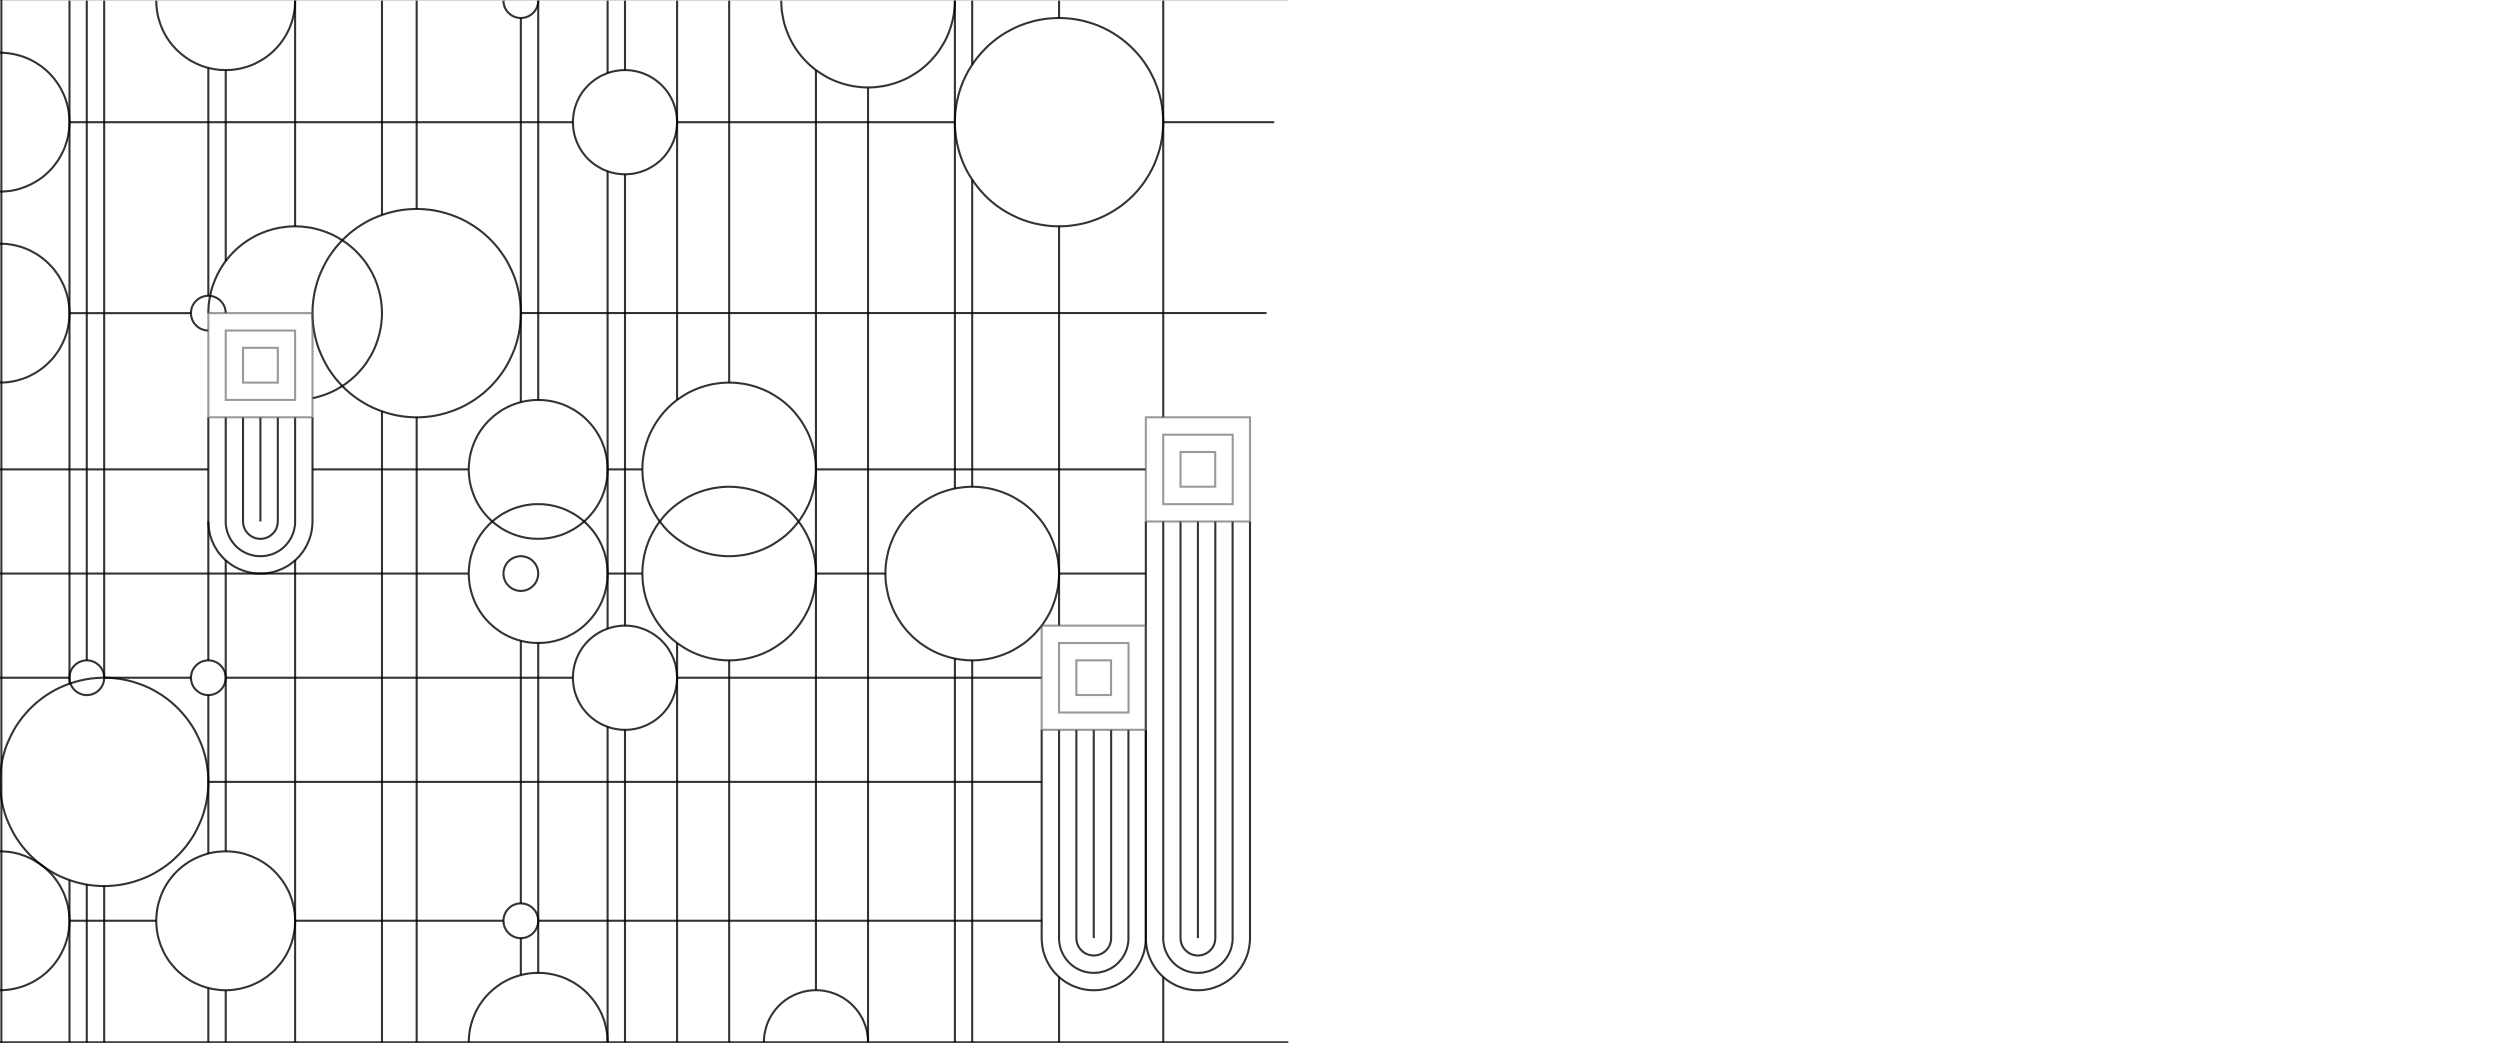 <?xml version="1.0" encoding="UTF-8" standalone="no"?>
<svg
   xmlns:dc="http://purl.org/dc/elements/1.1/"
   xmlns:cc="http://creativecommons.org/ns#"
   xmlns:rdf="http://www.w3.org/1999/02/22-rdf-syntax-ns#"
   xmlns:svg="http://www.w3.org/2000/svg"
   xmlns="http://www.w3.org/2000/svg"
   xmlns:sodipodi="http://sodipodi.sourceforge.net/DTD/sodipodi-0.dtd"
   xmlns:inkscape="http://www.inkscape.org/namespaces/inkscape"
   id="canvas"
   width="20.375in"
   height="8.5in"
   viewBox="0 0 24 10"
   version="1.1"
   sodipodi:docname="tile-firsthalf.svg"
   inkscape:version="0.92.2 5c3e80d, 2017-08-06">
  <defs
     id="defs34164" />
  <sodipodi:namedview
     pagecolor="#ffffff"
     bordercolor="#666666"
     borderopacity="1"
     objecttolerance="10"
     gridtolerance="10"
     guidetolerance="10"
     inkscape:pageopacity="0"
     inkscape:pageshadow="2"
     inkscape:window-width="1285"
     inkscape:window-height="729"
     id="namedview34162"
     showgrid="false"
     showborder="false"
     inkscape:zoom="0.421875"
     inkscape:cx="878.23419"
     inkscape:cy="281.79579"
     inkscape:window-x="0"
     inkscape:window-y="0"
     inkscape:window-maximized="0"
     inkscape:current-layer="canvas" />
  <polyline
     style="opacity:0.8;fill:none;stroke:#000000;stroke-width:0.02"
     id="polyline33411"
     points="0.667,0.0 0.667,1.167" />
  <polyline
     style="opacity:0.8;fill:none;stroke:#000000;stroke-width:0.02"
     id="polyline33413"
     points="0.667,1.167 0.667,3.0" />
  <polyline
     style="opacity:0.8;fill:none;stroke:#000000;stroke-width:0.02"
     id="polyline33415"
     points="0.667,3.0 0.667,6.5" />
  <polyline
     style="opacity:0.8;fill:none;stroke:#000000;stroke-width:0.02"
     id="polyline33417"
     points="0.667,6.5 0.667,6.557" />
  <polyline
     style="opacity:0.8;fill:none;stroke:#000000;stroke-width:0.02"
     id="polyline33419"
     points="0.667,8.443 0.667,8.833" />
  <polyline
     style="opacity:0.8;fill:none;stroke:#000000;stroke-width:0.02"
     id="polyline33421"
     points="0.667,8.833 0.667,10.0" />
  <polyline
     style="opacity:0.8;fill:none;stroke:#000000;stroke-width:0.02"
     id="polyline33423"
     points="0.833,0.0 0.833,6.333" />
  <polyline
     style="opacity:0.8;fill:none;stroke:#000000;stroke-width:0.02"
     id="polyline33425"
     points="0.833,8.486 0.833,10.0" />
  <polyline
     style="opacity:0.8;fill:none;stroke:#000000;stroke-width:0.02"
     id="polyline33427"
     points="1,0.0 1,6.5" />
  <polyline
     style="opacity:0.8;fill:none;stroke:#000000;stroke-width:0.02"
     id="polyline33429"
     points="1,6.5 1,6.5" />
  <polyline
     style="opacity:0.8;fill:none;stroke:#000000;stroke-width:0.02"
     id="polyline33431"
     points="1,8.5 1,10.0" />
  <polyline
     style="opacity:0.8;fill:none;stroke:#000000;stroke-width:0.02"
     id="polyline33433"
     points="2.0,0.645 2.0,2.833" />
  <polyline
     style="opacity:0.8;fill:none;stroke:#000000;stroke-width:0.02"
     id="polyline33435"
     points="2.0,5.0 2.0,6.333" />
  <polyline
     style="opacity:0.8;fill:none;stroke:#000000;stroke-width:0.02"
     id="polyline33437"
     points="2.0,6.667 2.0,7.5" />
  <polyline
     style="opacity:0.8;fill:none;stroke:#000000;stroke-width:0.02"
     id="polyline33439"
     points="2.0,7.5 2.0,8.188" />
  <polyline
     style="opacity:0.8;fill:none;stroke:#000000;stroke-width:0.02"
     id="polyline33441"
     points="2.0,9.479 2.0,10.0" />
  <polyline
     style="opacity:0.8;fill:none;stroke:#000000;stroke-width:0.02"
     id="polyline33443"
     points="2.167,0.666 2.167,2.5" />
  <polyline
     style="opacity:0.8;fill:none;stroke:#000000;stroke-width:0.02"
     id="polyline33445"
     points="2.167,5.372 2.167,6.5" />
  <polyline
     style="opacity:0.8;fill:none;stroke:#000000;stroke-width:0.02"
     id="polyline33447"
     points="2.167,6.5 2.167,8.167" />
  <polyline
     style="opacity:0.8;fill:none;stroke:#000000;stroke-width:0.02"
     id="polyline33449"
     points="2.167,9.5 2.167,10.0" />
  <polyline
     style="opacity:0.8;fill:none;stroke:#000000;stroke-width:0.02"
     id="polyline33451"
     points="2.833,0.0 2.833,2.167" />
  <polyline
     style="opacity:0.8;fill:none;stroke:#000000;stroke-width:0.02"
     id="polyline33453"
     points="2.833,5.372 2.833,8.833" />
  <polyline
     style="opacity:0.8;fill:none;stroke:#000000;stroke-width:0.02"
     id="polyline33455"
     points="2.833,8.833 2.833,10.0" />
  <polyline
     style="opacity:0.8;fill:none;stroke:#000000;stroke-width:0.02"
     id="polyline33457"
     points="3.667,0.0 3.667,2.057" />
  <polyline
     style="opacity:0.8;fill:none;stroke:#000000;stroke-width:0.02"
     id="polyline33459"
     points="3.667,3.943 3.667,10.0" />
  <polyline
     style="opacity:0.8;fill:none;stroke:#000000;stroke-width:0.02"
     id="polyline33461"
     points="4.0,0.0 4.0,2" />
  <polyline
     style="opacity:0.8;fill:none;stroke:#000000;stroke-width:0.02"
     id="polyline33463"
     points="4.0,4 4.0,10.0" />
  <polyline
     style="opacity:0.8;fill:none;stroke:#000000;stroke-width:0.02"
     id="polyline33465"
     points="5.0,0.167 5.0,3.0" />
  <polyline
     style="opacity:0.8;fill:none;stroke:#000000;stroke-width:0.02"
     id="polyline33467"
     points="5.0,3.0 5.0,3.855" />
  <polyline
     style="opacity:0.8;fill:none;stroke:#000000;stroke-width:0.02"
     id="polyline33469"
     points="5.0,6.145 5.0,8.667" />
  <polyline
     style="opacity:0.8;fill:none;stroke:#000000;stroke-width:0.02"
     id="polyline33471"
     points="5.0,9 5.0,9.355" />
  <polyline
     style="opacity:0.8;fill:none;stroke:#000000;stroke-width:0.02"
     id="polyline33473"
     points="5.167,0.0 5.167,3.834" />
  <polyline
     style="opacity:0.8;fill:none;stroke:#000000;stroke-width:0.02"
     id="polyline33475"
     points="5.167,6.166 5.167,8.833" />
  <polyline
     style="opacity:0.8;fill:none;stroke:#000000;stroke-width:0.02"
     id="polyline33477"
     points="5.167,8.833 5.167,9.334" />
  <polyline
     style="opacity:0.8;fill:none;stroke:#000000;stroke-width:0.02"
     id="polyline33479"
     points="5.833,0.0 5.833,0.695" />
  <polyline
     style="opacity:0.8;fill:none;stroke:#000000;stroke-width:0.02"
     id="polyline33481"
     points="5.833,1.638 5.833,4.5" />
  <polyline
     style="opacity:0.8;fill:none;stroke:#000000;stroke-width:0.02"
     id="polyline33483"
     points="5.833,4.5 5.833,5.5" />
  <polyline
     style="opacity:0.8;fill:none;stroke:#000000;stroke-width:0.02"
     id="polyline33485"
     points="5.833,5.5 5.833,6.029" />
  <polyline
     style="opacity:0.8;fill:none;stroke:#000000;stroke-width:0.02"
     id="polyline33487"
     points="5.833,6.971 5.833,10.0" />
  <polyline
     style="opacity:0.8;fill:none;stroke:#000000;stroke-width:0.02"
     id="polyline33489"
     points="6,0.0 6,0.667" />
  <polyline
     style="opacity:0.8;fill:none;stroke:#000000;stroke-width:0.02"
     id="polyline33491"
     points="6,1.667 6,6" />
  <polyline
     style="opacity:0.8;fill:none;stroke:#000000;stroke-width:0.02"
     id="polyline33493"
     points="6,7 6,10.0" />
  <polyline
     style="opacity:0.8;fill:none;stroke:#000000;stroke-width:0.02"
     id="polyline33495"
     points="6.5,0.0 6.5,1.167" />
  <polyline
     style="opacity:0.8;fill:none;stroke:#000000;stroke-width:0.02"
     id="polyline33497"
     points="6.5,1.167 6.5,3.833" />
  <polyline
     style="opacity:0.8;fill:none;stroke:#000000;stroke-width:0.02"
     id="polyline33499"
     points="6.5,6.167 6.5,6.5" />
  <polyline
     style="opacity:0.8;fill:none;stroke:#000000;stroke-width:0.02"
     id="polyline33501"
     points="6.5,6.5 6.5,10.0" />
  <polyline
     style="opacity:0.8;fill:none;stroke:#000000;stroke-width:0.02"
     id="polyline33503"
     points="7,0.0 7,3.667" />
  <polyline
     style="opacity:0.8;fill:none;stroke:#000000;stroke-width:0.02"
     id="polyline33505"
     points="7,6.333 7,10.0" />
  <polyline
     style="opacity:0.8;fill:none;stroke:#000000;stroke-width:0.02"
     id="polyline33507"
     points="7.833,0.667 7.833,4.5" />
  <polyline
     style="opacity:0.8;fill:none;stroke:#000000;stroke-width:0.02"
     id="polyline33509"
     points="7.833,4.5 7.833,5.5" />
  <polyline
     style="opacity:0.8;fill:none;stroke:#000000;stroke-width:0.02"
     id="polyline33511"
     points="7.833,5.5 7.833,9.5" />
  <polyline
     style="opacity:0.8;fill:none;stroke:#000000;stroke-width:0.02"
     id="polyline33513"
     points="8.333,0.833 8.333,10.0" />
  <polyline
     style="opacity:0.8;fill:none;stroke:#000000;stroke-width:0.02"
     id="polyline33515"
     points="9.167,0.0 9.167,1.167" />
  <polyline
     style="opacity:0.8;fill:none;stroke:#000000;stroke-width:0.02"
     id="polyline33517"
     points="9.167,1.167 9.167,4.684" />
  <polyline
     style="opacity:0.8;fill:none;stroke:#000000;stroke-width:0.02"
     id="polyline33519"
     points="9.167,6.316 9.167,10.0" />
  <polyline
     style="opacity:0.8;fill:none;stroke:#000000;stroke-width:0.02"
     id="polyline33521"
     points="9.333,0.0 9.333,0.614" />
  <polyline
     style="opacity:0.8;fill:none;stroke:#000000;stroke-width:0.02"
     id="polyline33523"
     points="9.333,1.719 9.333,4.667" />
  <polyline
     style="opacity:0.8;fill:none;stroke:#000000;stroke-width:0.02"
     id="polyline33525"
     points="9.333,6.333 9.333,10.0" />
  <polyline
     style="opacity:0.8;fill:none;stroke:#000000;stroke-width:0.02"
     id="polyline33527"
     points="10.167,0.0 10.167,0.167" />
  <polyline
     style="opacity:0.8;fill:none;stroke:#000000;stroke-width:0.02"
     id="polyline33529"
     points="10.167,2.166 10.167,5.5" />
  <polyline
     style="opacity:0.8;fill:none;stroke:#000000;stroke-width:0.02"
     id="polyline33531"
     points="10.167,5.5 10.167,6.0" />
  <polyline
     style="opacity:0.8;fill:none;stroke:#000000;stroke-width:0.02"
     id="polyline33533"
     points="10.167,9.372 10.167,10.0" />
  <polyline
     style="opacity:0.8;fill:none;stroke:#000000;stroke-width:0.02"
     id="polyline33535"
     points="11.167,0.0 11.167,1.167" />
  <polyline
     style="opacity:0.8;fill:none;stroke:#000000;stroke-width:0.02"
     id="polyline33537"
     points="11.167,1.167 11.167,4.0" />
  <polyline
     style="opacity:0.8;fill:none;stroke:#000000;stroke-width:0.02"
     id="polyline33539"
     points="11.167,9.372 11.167,10.0" />
  <polyline
     style="opacity:0.8;fill:none;stroke:#000000;stroke-width:0.02"
     id="polyline33661"
     points="0.667,1.167 5.5,1.167" />
  <polyline
     style="opacity:0.8;fill:none;stroke:#000000;stroke-width:0.02"
     id="polyline33663"
     points="6.5,1.167 9.167,1.167" />
  <polyline
     style="opacity:0.8;fill:none;stroke:#000000;stroke-width:0.02"
     id="polyline33673"
     points="0.667,3.0 1.833,3.0" />
  <polyline
     style="opacity:0.8;fill:none;stroke:#000000;stroke-width:0.02"
     id="polyline33683"
     points="0.0,4.5 2.0,4.5" />
  <polyline
     style="opacity:0.8;fill:none;stroke:#000000;stroke-width:0.02"
     id="polyline33685"
     points="3.0,4.5 4.5,4.5" />
  <polyline
     style="opacity:0.8;fill:none;stroke:#000000;stroke-width:0.02"
     id="polyline33687"
     points="5.833,4.5 6.167,4.5" />
  <polyline
     style="opacity:0.8;fill:none;stroke:#000000;stroke-width:0.02"
     id="polyline33689"
     points="7.833,4.5 11.0,4.5" />
  <polyline
     style="opacity:0.8;fill:none;stroke:#000000;stroke-width:0.02"
     id="polyline33701"
     points="0.0,5.5 4.5,5.5" />
  <polyline
     style="opacity:0.8;fill:none;stroke:#000000;stroke-width:0.02"
     id="polyline33703"
     points="5.833,5.5 6.167,5.5" />
  <polyline
     style="opacity:0.8;fill:none;stroke:#000000;stroke-width:0.02"
     id="polyline33705"
     points="7.833,5.5 8.5,5.5" />
  <polyline
     style="opacity:0.8;fill:none;stroke:#000000;stroke-width:0.02"
     id="polyline33707"
     points="10.167,5.5 11.0,5.5" />
  <polyline
     style="opacity:0.8;fill:none;stroke:#000000;stroke-width:0.02"
     id="polyline33717"
     points="0.0,6.5 0.667,6.5" />
  <polyline
     style="opacity:0.8;fill:none;stroke:#000000;stroke-width:0.02"
     id="polyline33719"
     points="1,6.5 1.833,6.5" />
  <polyline
     style="opacity:0.8;fill:none;stroke:#000000;stroke-width:0.02"
     id="polyline33721"
     points="2.167,6.5 5.5,6.5" />
  <polyline
     style="opacity:0.8;fill:none;stroke:#000000;stroke-width:0.02"
     id="polyline33723"
     points="6.5,6.5 10.0,6.5" />
  <polyline
     style="opacity:0.8;fill:none;stroke:#000000;stroke-width:0.02"
     id="polyline33733"
     points="2.0,7.5 10.0,7.5" />
  <polyline
     style="opacity:0.8;fill:none;stroke:#000000;stroke-width:0.02"
     id="polyline33743"
     points="0.667,8.833 1.5,8.833" />
  <polyline
     style="opacity:0.8;fill:none;stroke:#000000;stroke-width:0.02"
     id="polyline33745"
     points="2.833,8.833 4.833,8.833" />
  <polyline
     style="opacity:0.8;fill:none;stroke:#000000;stroke-width:0.02"
     id="polyline33747"
     points="5.167,8.833 10.0,8.833" />
  <polyline
     style="opacity:0.8;fill:none;stroke:#000000;stroke-width:0.02"
     id="polyline33759"
     points="0.0,1.833 0.017,1.833 0.051,1.831 0.086,1.828 0.12,1.823 0.153,1.816 0.186,1.807 0.219,1.796 0.251,1.784 0.283,1.77 0.313,1.755 0.343,1.738 0.372,1.72 0.4,1.7 0.427,1.679 0.453,1.656 0.477,1.632 0.501,1.607 0.523,1.58 0.543,1.553 0.563,1.524 0.58,1.495 0.596,1.465 0.611,1.434 0.624,1.402 0.635,1.369 0.645,1.336 0.653,1.303 0.659,1.269 0.663,1.235 0.666,1.201 0.667,1.167 0.666,1.132 0.663,1.098 0.659,1.064 0.653,1.03 0.645,0.997 0.635,0.964 0.624,0.931 0.611,0.9 0.596,0.869 0.58,0.838 0.563,0.809 0.543,0.78 0.523,0.753 0.501,0.727 0.477,0.701 0.453,0.677 0.427,0.655 0.4,0.633 0.372,0.614 0.343,0.595 0.313,0.578 0.283,0.563 0.251,0.549 0.219,0.537 0.186,0.527 0.153,0.518 0.12,0.511 0.086,0.506 0.051,0.502 0.017,0.5 0.0,0.5" />
  <polyline
     style="opacity:0.8;fill:none;stroke:#000000;stroke-width:0.02"
     id="polyline33761"
     points="0.0,3.666 0.017,3.666 0.051,3.665 0.086,3.661 0.12,3.656 0.153,3.649 0.186,3.64 0.219,3.63 0.251,3.618 0.283,3.604 0.313,3.588 0.343,3.572 0.372,3.553 0.4,3.533 0.427,3.512 0.453,3.489 0.477,3.465 0.501,3.44 0.523,3.414 0.543,3.386 0.563,3.358 0.58,3.328 0.596,3.298 0.611,3.267 0.624,3.235 0.635,3.203 0.645,3.17 0.653,3.136 0.659,3.103 0.663,3.069 0.666,3.034 0.667,3.0 0.666,2.966 0.663,2.931 0.659,2.897 0.653,2.864 0.645,2.83 0.635,2.797 0.624,2.765 0.611,2.733 0.596,2.702 0.58,2.672 0.563,2.642 0.543,2.614 0.523,2.586 0.501,2.56 0.477,2.535 0.453,2.511 0.427,2.488 0.4,2.467 0.372,2.447 0.343,2.428 0.313,2.412 0.283,2.396 0.251,2.382 0.219,2.37 0.186,2.36 0.153,2.351 0.12,2.344 0.086,2.339 0.051,2.335 0.017,2.334 0.0,2.334" />
  <polyline
     style="opacity:0.8;fill:none;stroke:#000000;stroke-width:0.02"
     id="polyline33763"
     points="0.0,9.5 0.017,9.5 0.051,9.498 0.086,9.494 0.12,9.489 0.153,9.482 0.186,9.473 0.219,9.463 0.251,9.451 0.283,9.437 0.313,9.422 0.343,9.405 0.372,9.386 0.4,9.367 0.427,9.345 0.453,9.323 0.477,9.299 0.501,9.273 0.523,9.247 0.543,9.22 0.563,9.191 0.58,9.162 0.596,9.131 0.611,9.1 0.624,9.069 0.635,9.036 0.645,9.003 0.653,8.97 0.659,8.936 0.663,8.902 0.666,8.868 0.667,8.833 0.666,8.799 0.663,8.765 0.659,8.731 0.653,8.697 0.645,8.664 0.635,8.631 0.624,8.598 0.611,8.566 0.596,8.535 0.58,8.505 0.563,8.476 0.543,8.447 0.523,8.42 0.501,8.393 0.477,8.368 0.453,8.344 0.427,8.321 0.4,8.3 0.372,8.28 0.343,8.262 0.313,8.245 0.283,8.23 0.251,8.216 0.219,8.204 0.186,8.193 0.153,8.184 0.12,8.177 0.086,8.172 0.051,8.169 0.017,8.167 0.0,8.167" />
  <polyline
     style="opacity:0.8;fill:none;stroke:#000000;stroke-width:0.02"
     id="polyline33765"
     points="0.667,6.5 0.667,6.509 0.668,6.517 0.669,6.526 0.67,6.534 0.672,6.542 0.675,6.551 0.676,6.554" />
  <polyline
     style="opacity:0.8;fill:none;stroke:#000000;stroke-width:0.02"
     id="polyline33767"
     points="0.676,6.554 0.677,6.559 0.681,6.567 0.684,6.575 0.688,6.582 0.693,6.589 0.697,6.597 0.703,6.603 0.708,6.61 0.714,6.616 0.72,6.622 0.727,6.628 0.733,6.633 0.74,6.638 0.748,6.643 0.755,6.647 0.763,6.651 0.771,6.654 0.779,6.657 0.787,6.66 0.795,6.662 0.803,6.664 0.812,6.665 0.82,6.666 0.829,6.667 0.838,6.667 0.846,6.666 0.855,6.665 0.863,6.664 0.872,6.662 0.88,6.66 0.888,6.657 0.896,6.654 0.904,6.651 0.912,6.647 0.919,6.643 0.926,6.638 0.933,6.633 0.94,6.628 0.947,6.622 0.953,6.616 0.959,6.61 0.964,6.603 0.969,6.597 0.974,6.589 0.978,6.582 0.982,6.575 0.986,6.567 0.989,6.559 0.992,6.551 0.995,6.542 0.996,6.534 0.998,6.526 0.999,6.517 1,6.509 1,6.5" />
  <polyline
     style="opacity:0.8;fill:none;stroke:#000000;stroke-width:0.02"
     id="polyline33769"
     points="1,6.5 1,6.5 1,6.491 0.999,6.483 0.998,6.474 0.996,6.466 0.995,6.458 0.992,6.449 0.989,6.441 0.986,6.433 0.982,6.425 0.978,6.418 0.974,6.411 0.969,6.403 0.964,6.397 0.959,6.39 0.953,6.384 0.947,6.378 0.94,6.372 0.933,6.367 0.926,6.362 0.919,6.357 0.912,6.353 0.904,6.349 0.896,6.346 0.888,6.343 0.88,6.34 0.872,6.338 0.863,6.336 0.855,6.335 0.846,6.334 0.838,6.333 0.829,6.333 0.82,6.334 0.812,6.335 0.803,6.336 0.795,6.338 0.787,6.34 0.779,6.343 0.771,6.346 0.763,6.349 0.755,6.353 0.748,6.357 0.74,6.362 0.733,6.367 0.727,6.372 0.72,6.378 0.714,6.384 0.708,6.39 0.703,6.397 0.697,6.403 0.693,6.411 0.688,6.418 0.684,6.425 0.681,6.433 0.677,6.441 0.675,6.449 0.672,6.458 0.67,6.466 0.669,6.474 0.668,6.483 0.667,6.491 0.667,6.5" />
  <polyline
     style="opacity:0.8;fill:none;stroke:#000000;stroke-width:0.02"
     id="polyline33771"
     points="0.0,7.5 0.001,7.551 0.005,7.603 0.012,7.654 0.021,7.705 0.033,7.755 0.047,7.804 0.064,7.853 0.084,7.9 0.106,7.947 0.13,7.993 0.156,8.037 0.185,8.079 0.216,8.121 0.249,8.16 0.284,8.198 0.321,8.234 0.359,8.268 0.4,8.3 0.442,8.33 0.485,8.357 0.53,8.383 0.576,8.406 0.623,8.426 0.671,8.444 0.721,8.46 0.77,8.473 0.821,8.484 0.872,8.492 0.923,8.497 0.974,8.5 1.026,8.5 1.077,8.497 1.128,8.492 1.179,8.484 1.23,8.473 1.279,8.46 1.329,8.444 1.377,8.426 1.424,8.406 1.47,8.383 1.515,8.357 1.558,8.33 1.6,8.3 1.641,8.268 1.679,8.234 1.716,8.198 1.751,8.16 1.784,8.121 1.815,8.079 1.844,8.037 1.87,7.993 1.894,7.947 1.916,7.9 1.936,7.853 1.953,7.804 1.967,7.755 1.979,7.705 1.988,7.654 1.995,7.603 1.999,7.551 2.0,7.5 1.999,7.449 1.995,7.397 1.988,7.346 1.979,7.295 1.967,7.245 1.953,7.196 1.936,7.147 1.916,7.1 1.894,7.053 1.87,7.007 1.844,6.963 1.815,6.921 1.784,6.879 1.751,6.84 1.716,6.802 1.679,6.766 1.641,6.732 1.6,6.7 1.558,6.67 1.515,6.643 1.47,6.617 1.424,6.594 1.377,6.574 1.329,6.556 1.279,6.54 1.23,6.527 1.179,6.516 1.128,6.508 1.077,6.503 1.026,6.5 1,6.5" />
  <polyline
     style="opacity:0.8;fill:none;stroke:#000000;stroke-width:0.02"
     id="polyline33773"
     points="1,6.5 0.974,6.5 0.923,6.503 0.872,6.508 0.821,6.516 0.77,6.527 0.721,6.54 0.676,6.554" />
  <polyline
     style="opacity:0.8;fill:none;stroke:#000000;stroke-width:0.02"
     id="polyline33775"
     points="0.676,6.554 0.671,6.556 0.623,6.574 0.576,6.594 0.53,6.617 0.485,6.643 0.442,6.67 0.4,6.7 0.359,6.732 0.321,6.766 0.284,6.802 0.249,6.84 0.216,6.879 0.185,6.921 0.156,6.963 0.13,7.007 0.106,7.053 0.084,7.1 0.064,7.147 0.047,7.196 0.033,7.245 0.021,7.295 0.012,7.346 0.005,7.397 0.001,7.449 0.0,7.5" />
  <polyline
     style="opacity:0.8;fill:none;stroke:#000000;stroke-width:0.02"
     id="polyline33777"
     points="1.833,3.0 1.834,3.009 1.834,3.017 1.835,3.026 1.837,3.034 1.839,3.042 1.841,3.051 1.844,3.059 1.847,3.067 1.851,3.075 1.855,3.082 1.859,3.089 1.864,3.097 1.869,3.103 1.875,3.11 1.881,3.116 1.887,3.122 1.893,3.128 1.9,3.133 1.907,3.138 1.914,3.143 1.922,3.147 1.929,3.151 1.937,3.154 1.945,3.157 1.953,3.16 1.962,3.162 1.97,3.164 1.979,3.165 1.987,3.166 1.996,3.167 2.0,3.167" />
  <polyline
     style="opacity:0.8;fill:none;stroke:#000000;stroke-width:0.02"
     id="polyline33779"
     points="2.167,3.0 2.166,2.991 2.166,2.983 2.165,2.974 2.163,2.966 2.161,2.958 2.159,2.949 2.156,2.941 2.153,2.933 2.149,2.925 2.145,2.918 2.141,2.911 2.136,2.903 2.131,2.897 2.125,2.89 2.119,2.884 2.113,2.878 2.107,2.872 2.1,2.867 2.093,2.862 2.086,2.857 2.078,2.853 2.071,2.849 2.063,2.846 2.055,2.843 2.047,2.84 2.038,2.838 2.03,2.836 2.021,2.835 2.017,2.834" />
  <polyline
     style="opacity:0.8;fill:none;stroke:#000000;stroke-width:0.02"
     id="polyline33781"
     points="2.017,2.834 2.013,2.834 2.004,2.833 1.996,2.833 1.987,2.834 1.979,2.835 1.97,2.836 1.962,2.838 1.953,2.84 1.945,2.843 1.937,2.846 1.929,2.849 1.922,2.853 1.914,2.857 1.907,2.862 1.9,2.867 1.893,2.872 1.887,2.878 1.881,2.884 1.875,2.89 1.869,2.897 1.864,2.903 1.859,2.911 1.855,2.918 1.851,2.925 1.847,2.933 1.844,2.941 1.841,2.949 1.839,2.958 1.837,2.966 1.835,2.974 1.834,2.983 1.834,2.991 1.833,3.0" />
  <polyline
     style="opacity:0.8;fill:none;stroke:#000000;stroke-width:0.02"
     id="polyline33783"
     points="1.833,6.5 1.834,6.509 1.834,6.517 1.835,6.526 1.837,6.534 1.839,6.542 1.841,6.551 1.844,6.559 1.847,6.567 1.851,6.575 1.855,6.582 1.859,6.589 1.864,6.597 1.869,6.603 1.875,6.61 1.881,6.616 1.887,6.622 1.893,6.628 1.9,6.633 1.907,6.638 1.914,6.643 1.922,6.647 1.929,6.651 1.937,6.654 1.945,6.657 1.953,6.66 1.962,6.662 1.97,6.664 1.979,6.665 1.987,6.666 1.996,6.667 2.004,6.667 2.013,6.666 2.021,6.665 2.03,6.664 2.038,6.662 2.047,6.66 2.055,6.657 2.063,6.654 2.071,6.651 2.078,6.647 2.086,6.643 2.093,6.638 2.1,6.633 2.107,6.628 2.113,6.622 2.119,6.616 2.125,6.61 2.131,6.603 2.136,6.597 2.141,6.589 2.145,6.582 2.149,6.575 2.153,6.567 2.156,6.559 2.159,6.551 2.161,6.542 2.163,6.534 2.165,6.526 2.166,6.517 2.166,6.509 2.167,6.5 2.166,6.491 2.166,6.483 2.165,6.474 2.163,6.466 2.161,6.458 2.159,6.449 2.156,6.441 2.153,6.433 2.149,6.425 2.145,6.418 2.141,6.411 2.136,6.403 2.131,6.397 2.125,6.39 2.119,6.384 2.113,6.378 2.107,6.372 2.1,6.367 2.093,6.362 2.086,6.357 2.078,6.353 2.071,6.349 2.063,6.346 2.055,6.343 2.047,6.34 2.038,6.338 2.03,6.336 2.021,6.335 2.013,6.334 2.004,6.333 1.996,6.333 1.987,6.334 1.979,6.335 1.97,6.336 1.962,6.338 1.953,6.34 1.945,6.343 1.937,6.346 1.929,6.349 1.922,6.353 1.914,6.357 1.907,6.362 1.9,6.367 1.893,6.372 1.887,6.378 1.881,6.384 1.875,6.39 1.869,6.397 1.864,6.403 1.859,6.411 1.855,6.418 1.851,6.425 1.847,6.433 1.844,6.441 1.841,6.449 1.839,6.458 1.837,6.466 1.835,6.474 1.834,6.483 1.834,6.491 1.833,6.5" />
  <polyline
     style="opacity:0.8;fill:none;stroke:#000000;stroke-width:0.02"
     id="polyline33785"
     points="1.5,8.164311994315686e-17 1.501,0.034 1.504,0.069 1.508,0.103 1.514,0.136 1.522,0.17 1.532,0.203 1.543,0.235 1.556,0.267 1.57,0.298 1.586,0.328 1.604,0.358 1.623,0.386 1.644,0.414 1.666,0.44 1.689,0.465 1.714,0.489 1.74,0.512 1.767,0.533 1.795,0.553 1.823,0.572 1.853,0.588 1.884,0.604 1.916,0.618 1.948,0.63 1.98,0.64 2.014,0.649 2.047,0.656 2.081,0.661 2.115,0.665 2.15,0.666 2.184,0.666 2.218,0.665 2.252,0.661 2.286,0.656 2.32,0.649 2.353,0.64 2.386,0.63 2.418,0.618 2.449,0.604 2.48,0.588 2.51,0.572 2.539,0.553 2.567,0.533 2.594,0.512 2.62,0.489 2.644,0.465 2.667,0.44 2.689,0.414 2.71,0.386 2.729,0.358 2.747,0.328 2.763,0.298 2.778,0.267 2.79,0.235 2.802,0.203 2.811,0.17 2.819,0.136 2.825,0.103 2.83,0.069 2.832,0.034 2.833,0.0" />
  <polyline
     style="opacity:0.8;fill:none;stroke:#000000;stroke-width:0.02"
     id="polyline33787"
     points="1.5,0.0 1.5,8.164311994315686e-17" />
  <polyline
     style="opacity:0.8;fill:none;stroke:#000000;stroke-width:0.02"
     id="polyline33789"
     points="1.5,8.833 1.501,8.868 1.504,8.902 1.508,8.936 1.514,8.97 1.522,9.003 1.532,9.036 1.543,9.069 1.556,9.1 1.57,9.131 1.586,9.162 1.604,9.191 1.623,9.22 1.644,9.247 1.666,9.273 1.689,9.299 1.714,9.323 1.74,9.345 1.767,9.367 1.795,9.386 1.823,9.405 1.853,9.422 1.884,9.437 1.916,9.451 1.948,9.463 1.98,9.473 2.014,9.482 2.047,9.489 2.081,9.494 2.115,9.498 2.15,9.5 2.184,9.5 2.218,9.498 2.252,9.494 2.286,9.489 2.32,9.482 2.353,9.473 2.386,9.463 2.418,9.451 2.449,9.437 2.48,9.422 2.51,9.405 2.539,9.386 2.567,9.367 2.594,9.345 2.62,9.323 2.644,9.299 2.667,9.273 2.689,9.247 2.71,9.22 2.729,9.191 2.747,9.162 2.763,9.131 2.778,9.1 2.79,9.069 2.802,9.036 2.811,9.003 2.819,8.97 2.825,8.936 2.83,8.902 2.832,8.868 2.833,8.833 2.832,8.799 2.83,8.765 2.825,8.731 2.819,8.697 2.811,8.664 2.802,8.631 2.79,8.598 2.778,8.566 2.763,8.535 2.747,8.505 2.729,8.476 2.71,8.447 2.689,8.42 2.667,8.393 2.644,8.368 2.62,8.344 2.594,8.321 2.567,8.3 2.539,8.28 2.51,8.262 2.48,8.245 2.449,8.23 2.418,8.216 2.386,8.204 2.353,8.193 2.32,8.184 2.286,8.177 2.252,8.172 2.218,8.169 2.184,8.167 2.15,8.167 2.115,8.169 2.081,8.172 2.047,8.177 2.014,8.184 1.98,8.193 1.948,8.204 1.916,8.216 1.884,8.23 1.853,8.245 1.823,8.262 1.795,8.28 1.767,8.3 1.74,8.321 1.714,8.344 1.689,8.368 1.666,8.393 1.644,8.42 1.623,8.447 1.604,8.476 1.586,8.505 1.57,8.535 1.556,8.566 1.543,8.598 1.532,8.631 1.522,8.664 1.514,8.697 1.508,8.731 1.504,8.765 1.501,8.799 1.5,8.833" />
  <polyline
     style="opacity:0.8;fill:none;stroke:#000000;stroke-width:0.02"
     id="polyline33791"
     points="2,3.0 2.0,3" />
  <polyline
     style="opacity:0.8;fill:none;stroke:#000000;stroke-width:0.02"
     id="polyline33793"
     points="3.0,3.816 3.025,3.811 3.066,3.8 3.107,3.787 3.147,3.772 3.187,3.755 3.225,3.736 3.262,3.714 3.286,3.7" />
  <polyline
     style="opacity:0.8;fill:none;stroke:#000000;stroke-width:0.02"
     id="polyline33795"
     points="3.286,3.7 3.299,3.691 3.334,3.667 3.367,3.64 3.399,3.612 3.43,3.582 3.459,3.55 3.487,3.517 3.513,3.483 3.536,3.447 3.559,3.41 3.579,3.373 3.597,3.334 3.613,3.294 3.627,3.253 3.639,3.212 3.649,3.17 3.657,3.128 3.662,3.086 3.666,3.043 3.667,3.0 3.666,2.957 3.662,2.914 3.657,2.872 3.649,2.83 3.639,2.788 3.627,2.747 3.613,2.706 3.597,2.666 3.579,2.627 3.559,2.59 3.536,2.553 3.513,2.517 3.487,2.483 3.459,2.45 3.43,2.418 3.399,2.388 3.367,2.36 3.334,2.333 3.299,2.309 3.286,2.3" />
  <polyline
     style="opacity:0.8;fill:none;stroke:#000000;stroke-width:0.02"
     id="polyline33797"
     points="3.286,2.3 3.262,2.286 3.225,2.264 3.187,2.245 3.147,2.228 3.107,2.213 3.066,2.2 3.025,2.189 2.983,2.18 2.94,2.174 2.898,2.169 2.855,2.167 2.812,2.167 2.769,2.169 2.726,2.174 2.684,2.18 2.642,2.189 2.6,2.2 2.56,2.213 2.519,2.228 2.48,2.245 2.442,2.264 2.404,2.286 2.368,2.309 2.333,2.333 2.3,2.36 2.267,2.388 2.237,2.418 2.207,2.45 2.18,2.483 2.154,2.517 2.13,2.553 2.108,2.59 2.088,2.627 2.07,2.666 2.054,2.706 2.039,2.747 2.027,2.788 2.018,2.83 2.017,2.834" />
  <polyline
     style="opacity:0.8;fill:none;stroke:#000000;stroke-width:0.02"
     id="polyline33799"
     points="2.017,2.834 2.01,2.872 2.004,2.914 2.001,2.957 2,3.0" />
  <polyline
     style="opacity:0.8;fill:none;stroke:#000000;stroke-width:0.02"
     id="polyline33801"
     points="3.0,3.0 3.001,3.051 3.005,3.103 3.012,3.154 3.021,3.205 3.033,3.255 3.047,3.304 3.064,3.353 3.084,3.4 3.106,3.447 3.13,3.493 3.156,3.537 3.185,3.579 3.216,3.621 3.249,3.66 3.284,3.698 3.286,3.7" />
  <polyline
     style="opacity:0.8;fill:none;stroke:#000000;stroke-width:0.02"
     id="polyline33803"
     points="3.286,3.7 3.321,3.734 3.359,3.768 3.4,3.8 3.442,3.83 3.485,3.857 3.53,3.883 3.576,3.906 3.623,3.926 3.671,3.944 3.721,3.96 3.77,3.973 3.821,3.984 3.872,3.992 3.923,3.997 3.974,4 4.026,4 4.077,3.997 4.128,3.992 4.179,3.984 4.23,3.973 4.279,3.96 4.329,3.944 4.377,3.926 4.424,3.906 4.47,3.883 4.515,3.857 4.558,3.83 4.6,3.8 4.641,3.768 4.679,3.734 4.716,3.698 4.751,3.66 4.784,3.621 4.815,3.579 4.844,3.537 4.87,3.493 4.894,3.447 4.916,3.4 4.936,3.353 4.953,3.304 4.967,3.255 4.979,3.205 4.988,3.154 4.995,3.103 4.999,3.051 5.0,3.0 4.999,2.949 4.995,2.897 4.988,2.846 4.979,2.795 4.967,2.745 4.953,2.696 4.936,2.647 4.916,2.6 4.894,2.553 4.87,2.507 4.844,2.463 4.815,2.421 4.784,2.379 4.751,2.34 4.716,2.302 4.679,2.266 4.641,2.232 4.6,2.2 4.558,2.17 4.515,2.143 4.47,2.117 4.424,2.094 4.377,2.074 4.329,2.056 4.279,2.04 4.23,2.027 4.179,2.016 4.128,2.008 4.077,2.003 4.026,2 3.974,2 3.923,2.003 3.872,2.008 3.821,2.016 3.77,2.027 3.721,2.04 3.671,2.056 3.623,2.074 3.576,2.094 3.53,2.117 3.485,2.143 3.442,2.17 3.4,2.2 3.359,2.232 3.321,2.266 3.286,2.3" />
  <polyline
     style="opacity:0.8;fill:none;stroke:#000000;stroke-width:0.02"
     id="polyline33805"
     points="3.286,2.3 3.284,2.302 3.249,2.34 3.216,2.379 3.185,2.421 3.156,2.463 3.13,2.507 3.106,2.553 3.084,2.6 3.064,2.647 3.047,2.696 3.033,2.745 3.021,2.795 3.012,2.846 3.005,2.897 3.001,2.949 3.0,3.0" />
  <polyline
     style="opacity:0.8;fill:none;stroke:#000000;stroke-width:0.02"
     id="polyline33807"
     points="4.833,2.0410779985789256e-17 4.834,0.009 4.834,0.017 4.835,0.026 4.837,0.034 4.839,0.042 4.841,0.051 4.844,0.059 4.847,0.067 4.851,0.075 4.855,0.082 4.859,0.089 4.864,0.097 4.869,0.103 4.875,0.11 4.881,0.116 4.887,0.122 4.893,0.128 4.9,0.133 4.907,0.138 4.914,0.143 4.922,0.147 4.929,0.151 4.937,0.154 4.945,0.157 4.953,0.16 4.962,0.162 4.97,0.164 4.979,0.165 4.987,0.166 4.996,0.167 5.004,0.167 5.013,0.166 5.021,0.165 5.03,0.164 5.038,0.162 5.047,0.16 5.055,0.157 5.063,0.154 5.071,0.151 5.078,0.147 5.086,0.143 5.093,0.138 5.1,0.133 5.107,0.128 5.113,0.122 5.119,0.116 5.125,0.11 5.131,0.103 5.136,0.097 5.141,0.089 5.145,0.082 5.149,0.075 5.153,0.067 5.156,0.059 5.159,0.051 5.161,0.042 5.163,0.034 5.165,0.026 5.166,0.017 5.166,0.009 5.167,0.0" />
  <polyline
     style="opacity:0.8;fill:none;stroke:#000000;stroke-width:0.02"
     id="polyline33809"
     points="4.833,0.0 4.833,2.0410779985789256e-17" />
  <polyline
     style="opacity:0.8;fill:none;stroke:#000000;stroke-width:0.02"
     id="polyline33811"
     points="4.833,5.5 4.834,5.509 4.834,5.517 4.835,5.526 4.837,5.534 4.839,5.542 4.841,5.551 4.844,5.559 4.847,5.567 4.851,5.575 4.855,5.582 4.859,5.589 4.864,5.597 4.869,5.603 4.875,5.61 4.881,5.616 4.887,5.622 4.893,5.628 4.9,5.633 4.907,5.638 4.914,5.643 4.922,5.647 4.929,5.651 4.937,5.654 4.945,5.657 4.953,5.66 4.962,5.662 4.97,5.664 4.979,5.665 4.987,5.666 4.996,5.667 5.004,5.667 5.013,5.666 5.021,5.665 5.03,5.664 5.038,5.662 5.047,5.66 5.055,5.657 5.063,5.654 5.071,5.651 5.078,5.647 5.086,5.643 5.093,5.638 5.1,5.633 5.107,5.628 5.113,5.622 5.119,5.616 5.125,5.61 5.131,5.603 5.136,5.597 5.141,5.589 5.145,5.582 5.149,5.575 5.153,5.567 5.156,5.559 5.159,5.551 5.161,5.542 5.163,5.534 5.165,5.526 5.166,5.517 5.166,5.509 5.167,5.5 5.166,5.491 5.166,5.483 5.165,5.474 5.163,5.466 5.161,5.458 5.159,5.449 5.156,5.441 5.153,5.433 5.149,5.425 5.145,5.418 5.141,5.411 5.136,5.403 5.131,5.397 5.125,5.39 5.119,5.384 5.113,5.378 5.107,5.372 5.1,5.367 5.093,5.362 5.086,5.357 5.078,5.353 5.071,5.349 5.063,5.346 5.055,5.343 5.047,5.34 5.038,5.338 5.03,5.336 5.021,5.335 5.013,5.334 5.004,5.333 4.996,5.333 4.987,5.334 4.979,5.335 4.97,5.336 4.962,5.338 4.953,5.34 4.945,5.343 4.937,5.346 4.929,5.349 4.922,5.353 4.914,5.357 4.907,5.362 4.9,5.367 4.893,5.372 4.887,5.378 4.881,5.384 4.875,5.39 4.869,5.397 4.864,5.403 4.859,5.411 4.855,5.418 4.851,5.425 4.847,5.433 4.844,5.441 4.841,5.449 4.839,5.458 4.837,5.466 4.835,5.474 4.834,5.483 4.834,5.491 4.833,5.5" />
  <polyline
     style="opacity:0.8;fill:none;stroke:#000000;stroke-width:0.02"
     id="polyline33813"
     points="4.833,8.833 4.834,8.842 4.834,8.85 4.835,8.859 4.837,8.867 4.839,8.876 4.841,8.884 4.844,8.892 4.847,8.9 4.851,8.908 4.855,8.915 4.859,8.923 4.864,8.93 4.869,8.937 4.875,8.943 4.881,8.95 4.887,8.956 4.893,8.961 4.9,8.967 4.907,8.972 4.914,8.976 4.922,8.98 4.929,8.984 4.937,8.988 4.945,8.991 4.953,8.993 4.962,8.996 4.97,8.997 4.979,8.999 4.987,9 4.996,9 5.004,9 5.013,9 5.021,8.999 5.03,8.997 5.038,8.996 5.047,8.993 5.055,8.991 5.063,8.988 5.071,8.984 5.078,8.98 5.086,8.976 5.093,8.972 5.1,8.967 5.107,8.961 5.113,8.956 5.119,8.95 5.125,8.943 5.131,8.937 5.136,8.93 5.141,8.923 5.145,8.915 5.149,8.908 5.153,8.9 5.156,8.892 5.159,8.884 5.161,8.876 5.163,8.867 5.165,8.859 5.166,8.85 5.166,8.842 5.167,8.833 5.166,8.825 5.166,8.816 5.165,8.808 5.163,8.799 5.161,8.791 5.159,8.783 5.156,8.775 5.153,8.767 5.149,8.759 5.145,8.751 5.141,8.744 5.136,8.737 5.131,8.73 5.125,8.723 5.119,8.717 5.113,8.711 5.107,8.705 5.1,8.7 5.093,8.695 5.086,8.69 5.078,8.686 5.071,8.682 5.063,8.679 5.055,8.676 5.047,8.673 5.038,8.671 5.03,8.669 5.021,8.668 5.013,8.667 5.004,8.667 4.996,8.667 4.987,8.667 4.979,8.668 4.97,8.669 4.962,8.671 4.953,8.673 4.945,8.676 4.937,8.679 4.929,8.682 4.922,8.686 4.914,8.69 4.907,8.695 4.9,8.7 4.893,8.705 4.887,8.711 4.881,8.717 4.875,8.723 4.869,8.73 4.864,8.737 4.859,8.744 4.855,8.751 4.851,8.759 4.847,8.767 4.844,8.775 4.841,8.783 4.839,8.791 4.837,8.799 4.835,8.808 4.834,8.816 4.834,8.825 4.833,8.833" />
  <polyline
     style="opacity:0.8;fill:none;stroke:#000000;stroke-width:0.02"
     id="polyline33815"
     points="4.5,4.5 4.501,4.534 4.504,4.569 4.508,4.603 4.514,4.636 4.522,4.67 4.532,4.703 4.543,4.735 4.556,4.767 4.57,4.798 4.586,4.828 4.604,4.858 4.623,4.886 4.644,4.914 4.666,4.94 4.689,4.965 4.714,4.989 4.726,5.0" />
  <polyline
     style="opacity:0.8;fill:none;stroke:#000000;stroke-width:0.02"
     id="polyline33817"
     points="4.726,5.0 4.74,5.012 4.767,5.033 4.795,5.053 4.823,5.072 4.853,5.088 4.884,5.104 4.916,5.118 4.948,5.13 4.98,5.14 5.014,5.149 5.047,5.156 5.081,5.161 5.115,5.165 5.15,5.166 5.184,5.166 5.218,5.165 5.252,5.161 5.286,5.156 5.32,5.149 5.353,5.14 5.386,5.13 5.418,5.118 5.449,5.104 5.48,5.088 5.51,5.072 5.539,5.053 5.567,5.033 5.594,5.012 5.607,5.0" />
  <polyline
     style="opacity:0.8;fill:none;stroke:#000000;stroke-width:0.02"
     id="polyline33819"
     points="5.607,5.0 5.62,4.989 5.644,4.965 5.667,4.94 5.689,4.914 5.71,4.886 5.729,4.858 5.747,4.828 5.763,4.798 5.778,4.767 5.79,4.735 5.802,4.703 5.811,4.67 5.819,4.636 5.825,4.603 5.83,4.569 5.832,4.534 5.833,4.5 5.832,4.466 5.83,4.431 5.825,4.397 5.819,4.364 5.811,4.33 5.802,4.297 5.79,4.265 5.778,4.233 5.763,4.202 5.747,4.172 5.729,4.142 5.71,4.114 5.689,4.086 5.667,4.06 5.644,4.035 5.62,4.011 5.594,3.988 5.567,3.967 5.539,3.947 5.51,3.928 5.48,3.912 5.449,3.896 5.418,3.882 5.386,3.87 5.353,3.86 5.32,3.851 5.286,3.844 5.252,3.839 5.218,3.835 5.184,3.834 5.15,3.834 5.115,3.835 5.081,3.839 5.047,3.844 5.014,3.851 4.98,3.86 4.948,3.87 4.916,3.882 4.884,3.896 4.853,3.912 4.823,3.928 4.795,3.947 4.767,3.967 4.74,3.988 4.714,4.011 4.689,4.035 4.666,4.06 4.644,4.086 4.623,4.114 4.604,4.142 4.586,4.172 4.57,4.202 4.556,4.233 4.543,4.265 4.532,4.297 4.522,4.33 4.514,4.364 4.508,4.397 4.504,4.431 4.501,4.466 4.5,4.5" />
  <polyline
     style="opacity:0.8;fill:none;stroke:#000000;stroke-width:0.02"
     id="polyline33821"
     points="4.5,5.5 4.501,5.534 4.504,5.569 4.508,5.603 4.514,5.636 4.522,5.67 4.532,5.703 4.543,5.735 4.556,5.767 4.57,5.798 4.586,5.828 4.604,5.858 4.623,5.886 4.644,5.914 4.666,5.94 4.689,5.965 4.714,5.989 4.74,6.012 4.767,6.033 4.795,6.053 4.823,6.072 4.853,6.088 4.884,6.104 4.916,6.118 4.948,6.13 4.98,6.14 5.014,6.149 5.047,6.156 5.081,6.161 5.115,6.165 5.15,6.166 5.184,6.166 5.218,6.165 5.252,6.161 5.286,6.156 5.32,6.149 5.353,6.14 5.386,6.13 5.418,6.118 5.449,6.104 5.48,6.088 5.51,6.072 5.539,6.053 5.567,6.033 5.594,6.012 5.62,5.989 5.644,5.965 5.667,5.94 5.689,5.914 5.71,5.886 5.729,5.858 5.747,5.828 5.763,5.798 5.778,5.767 5.79,5.735 5.802,5.703 5.811,5.67 5.819,5.636 5.825,5.603 5.83,5.569 5.832,5.534 5.833,5.5 5.832,5.466 5.83,5.431 5.825,5.397 5.819,5.364 5.811,5.33 5.802,5.297 5.79,5.265 5.778,5.233 5.763,5.202 5.747,5.172 5.729,5.142 5.71,5.114 5.689,5.086 5.667,5.06 5.644,5.035 5.62,5.011 5.607,5.0" />
  <polyline
     style="opacity:0.8;fill:none;stroke:#000000;stroke-width:0.02"
     id="polyline33823"
     points="5.607,5.0 5.594,4.988 5.567,4.967 5.539,4.947 5.51,4.928 5.48,4.912 5.449,4.896 5.418,4.882 5.386,4.87 5.353,4.86 5.32,4.851 5.286,4.844 5.252,4.839 5.218,4.835 5.184,4.834 5.15,4.834 5.115,4.835 5.081,4.839 5.047,4.844 5.014,4.851 4.98,4.86 4.948,4.87 4.916,4.882 4.884,4.896 4.853,4.912 4.823,4.928 4.795,4.947 4.767,4.967 4.74,4.988 4.726,5.0" />
  <polyline
     style="opacity:0.8;fill:none;stroke:#000000;stroke-width:0.02"
     id="polyline33825"
     points="4.726,5.0 4.714,5.011 4.689,5.035 4.666,5.06 4.644,5.086 4.623,5.114 4.604,5.142 4.586,5.172 4.57,5.202 4.556,5.233 4.543,5.265 4.532,5.297 4.522,5.33 4.514,5.364 4.508,5.397 4.504,5.431 4.501,5.466 4.5,5.5" />
  <polyline
     style="opacity:0.8;fill:none;stroke:#000000;stroke-width:0.02"
     id="polyline33827"
     points="5.833,10.0 5.832,9.966 5.83,9.931 5.825,9.897 5.819,9.864 5.811,9.83 5.802,9.797 5.79,9.765 5.778,9.733 5.763,9.702 5.747,9.672 5.729,9.642 5.71,9.614 5.689,9.586 5.667,9.56 5.644,9.535 5.62,9.511 5.594,9.488 5.567,9.467 5.539,9.447 5.51,9.428 5.48,9.412 5.449,9.396 5.418,9.382 5.386,9.37 5.353,9.36 5.32,9.351 5.286,9.344 5.252,9.339 5.218,9.335 5.184,9.334 5.15,9.334 5.115,9.335 5.081,9.339 5.047,9.344 5.014,9.351 4.98,9.36 4.948,9.37 4.916,9.382 4.884,9.396 4.853,9.412 4.823,9.428 4.795,9.447 4.767,9.467 4.74,9.488 4.714,9.511 4.689,9.535 4.666,9.56 4.644,9.586 4.623,9.614 4.604,9.642 4.586,9.672 4.57,9.702 4.556,9.733 4.543,9.765 4.532,9.797 4.522,9.83 4.514,9.864 4.508,9.897 4.504,9.931 4.501,9.966 4.5,10.0" />
  <polyline
     style="opacity:0.8;fill:none;stroke:#000000;stroke-width:0.02"
     id="polyline33829"
     points="5.5,1.167 5.501,1.192 5.503,1.218 5.506,1.244 5.511,1.269 5.516,1.294 5.524,1.319 5.532,1.343 5.542,1.367 5.553,1.39 5.565,1.413 5.578,1.435 5.592,1.456 5.608,1.477 5.624,1.497 5.642,1.516 5.66,1.534 5.68,1.551 5.7,1.567 5.721,1.582 5.743,1.595 5.765,1.608 5.788,1.62 5.812,1.63 5.836,1.639 5.86,1.647 5.885,1.653 5.91,1.659 5.936,1.663 5.961,1.665 5.987,1.667 6.013,1.667 6.039,1.665 6.064,1.663 6.09,1.659 6.115,1.653 6.14,1.647 6.164,1.639 6.188,1.63 6.212,1.62 6.235,1.608 6.257,1.595 6.279,1.582 6.3,1.567 6.32,1.551 6.34,1.534 6.358,1.516 6.376,1.497 6.392,1.477 6.408,1.456 6.422,1.435 6.435,1.413 6.447,1.39 6.458,1.367 6.468,1.343 6.476,1.319 6.484,1.294 6.489,1.269 6.494,1.244 6.497,1.218 6.499,1.192 6.5,1.167 6.499,1.141 6.497,1.115 6.494,1.09 6.489,1.064 6.484,1.039 6.476,1.015 6.468,0.99 6.458,0.966 6.447,0.943 6.435,0.92 6.422,0.898 6.408,0.877 6.392,0.856 6.376,0.837 6.358,0.818 6.34,0.8 6.32,0.783 6.3,0.767 6.279,0.752 6.257,0.738 6.235,0.725 6.212,0.714 6.188,0.704 6.164,0.694 6.14,0.687 6.115,0.68 6.09,0.675 6.064,0.671 6.039,0.668 6.013,0.667 5.987,0.667 5.961,0.668 5.936,0.671 5.91,0.675 5.885,0.68 5.86,0.687 5.836,0.694 5.812,0.704 5.788,0.714 5.765,0.725 5.743,0.738 5.721,0.752 5.7,0.767 5.68,0.783 5.66,0.8 5.642,0.818 5.624,0.837 5.608,0.856 5.592,0.877 5.578,0.898 5.565,0.92 5.553,0.943 5.542,0.966 5.532,0.99 5.524,1.015 5.516,1.039 5.511,1.064 5.506,1.09 5.503,1.115 5.501,1.141 5.5,1.167" />
  <polyline
     style="opacity:0.8;fill:none;stroke:#000000;stroke-width:0.02"
     id="polyline33831"
     points="5.5,6.5 5.501,6.526 5.503,6.551 5.506,6.577 5.511,6.602 5.516,6.627 5.524,6.652 5.532,6.676 5.542,6.7 5.553,6.724 5.565,6.746 5.578,6.768 5.592,6.79 5.608,6.81 5.624,6.83 5.642,6.849 5.66,6.867 5.68,6.884 5.7,6.9 5.721,6.915 5.743,6.929 5.765,6.941 5.788,6.953 5.812,6.963 5.836,6.972 5.86,6.98 5.885,6.987 5.91,6.992 5.936,6.996 5.961,6.999 5.987,7 6.013,7 6.039,6.999 6.064,6.996 6.09,6.992 6.115,6.987 6.14,6.98 6.164,6.972 6.188,6.963 6.212,6.953 6.235,6.941 6.257,6.929 6.279,6.915 6.3,6.9 6.32,6.884 6.34,6.867 6.358,6.849 6.376,6.83 6.392,6.81 6.408,6.79 6.422,6.768 6.435,6.746 6.447,6.724 6.458,6.7 6.468,6.676 6.476,6.652 6.484,6.627 6.489,6.602 6.494,6.577 6.497,6.551 6.499,6.526 6.5,6.5 6.499,6.474 6.497,6.449 6.494,6.423 6.489,6.398 6.484,6.373 6.476,6.348 6.468,6.324 6.458,6.3 6.447,6.276 6.435,6.254 6.422,6.232 6.408,6.21 6.392,6.19 6.376,6.17 6.358,6.151 6.34,6.133 6.32,6.116 6.3,6.1 6.279,6.085 6.257,6.071 6.235,6.059 6.212,6.047 6.188,6.037 6.164,6.028 6.14,6.02 6.115,6.013 6.09,6.008 6.064,6.004 6.039,6.001 6.013,6 5.987,6 5.961,6.001 5.936,6.004 5.91,6.008 5.885,6.013 5.86,6.02 5.836,6.028 5.812,6.037 5.788,6.047 5.765,6.059 5.743,6.071 5.721,6.085 5.7,6.1 5.68,6.116 5.66,6.133 5.642,6.151 5.624,6.17 5.608,6.19 5.592,6.21 5.578,6.232 5.565,6.254 5.553,6.276 5.542,6.3 5.532,6.324 5.524,6.348 5.516,6.373 5.511,6.398 5.506,6.423 5.503,6.449 5.501,6.474 5.5,6.5" />
  <polyline
     style="opacity:0.8;fill:none;stroke:#000000;stroke-width:0.02"
     id="polyline33833"
     points="6.167,4.5 6.168,4.543 6.171,4.586 6.177,4.628 6.184,4.67 6.194,4.712 6.206,4.753 6.22,4.794 6.236,4.834 6.255,4.873 6.275,4.91 6.297,4.947 6.321,4.983 6.334,5.0" />
  <polyline
     style="opacity:0.8;fill:none;stroke:#000000;stroke-width:0.02"
     id="polyline33835"
     points="6.334,5.0 6.347,5.017 6.374,5.05 6.403,5.082 6.434,5.112 6.466,5.14 6.5,5.167 6.535,5.191 6.571,5.214 6.608,5.236 6.647,5.255 6.686,5.272 6.726,5.287 6.767,5.3 6.809,5.311 6.851,5.32 6.893,5.326 6.936,5.331 6.979,5.333 7.021,5.333 7.064,5.331 7.107,5.326 7.149,5.32 7.191,5.311 7.233,5.3 7.274,5.287 7.314,5.272 7.353,5.255 7.392,5.236 7.429,5.214 7.465,5.191 7.5,5.167 7.534,5.14 7.566,5.112 7.597,5.082 7.626,5.05 7.653,5.017 7.666,5.0" />
  <polyline
     style="opacity:0.8;fill:none;stroke:#000000;stroke-width:0.02"
     id="polyline33837"
     points="7.666,5.0 7.679,4.983 7.703,4.947 7.725,4.91 7.745,4.873 7.764,4.834 7.78,4.794 7.794,4.753 7.806,4.712 7.816,4.67 7.823,4.628 7.829,4.586 7.832,4.543 7.833,4.5 7.832,4.457 7.829,4.414 7.823,4.372 7.816,4.33 7.806,4.288 7.794,4.247 7.78,4.206 7.764,4.166 7.745,4.127 7.725,4.09 7.703,4.053 7.679,4.017 7.653,3.983 7.626,3.95 7.597,3.918 7.566,3.888 7.534,3.86 7.5,3.833 7.465,3.809 7.429,3.786 7.392,3.764 7.353,3.745 7.314,3.728 7.274,3.713 7.233,3.7 7.191,3.689 7.149,3.68 7.107,3.674 7.064,3.669 7.021,3.667 6.979,3.667 6.936,3.669 6.893,3.674 6.851,3.68 6.809,3.689 6.767,3.7 6.726,3.713 6.686,3.728 6.647,3.745 6.608,3.764 6.571,3.786 6.535,3.809 6.5,3.833 6.466,3.86 6.434,3.888 6.403,3.918 6.374,3.95 6.347,3.983 6.321,4.017 6.297,4.053 6.275,4.09 6.255,4.127 6.236,4.166 6.22,4.206 6.206,4.247 6.194,4.288 6.184,4.33 6.177,4.372 6.171,4.414 6.168,4.457 6.167,4.5" />
  <polyline
     style="opacity:0.8;fill:none;stroke:#000000;stroke-width:0.02"
     id="polyline33839"
     points="6.167,5.5 6.168,5.543 6.171,5.586 6.177,5.628 6.184,5.67 6.194,5.712 6.206,5.753 6.22,5.794 6.236,5.834 6.255,5.873 6.275,5.91 6.297,5.947 6.321,5.983 6.347,6.017 6.374,6.05 6.403,6.082 6.434,6.112 6.466,6.14 6.5,6.167 6.535,6.191 6.571,6.214 6.608,6.236 6.647,6.255 6.686,6.272 6.726,6.287 6.767,6.3 6.809,6.311 6.851,6.32 6.893,6.326 6.936,6.331 6.979,6.333 7.021,6.333 7.064,6.331 7.107,6.326 7.149,6.32 7.191,6.311 7.233,6.3 7.274,6.287 7.314,6.272 7.353,6.255 7.392,6.236 7.429,6.214 7.465,6.191 7.5,6.167 7.534,6.14 7.566,6.112 7.597,6.082 7.626,6.05 7.653,6.017 7.679,5.983 7.703,5.947 7.725,5.91 7.745,5.873 7.764,5.834 7.78,5.794 7.794,5.753 7.806,5.712 7.816,5.67 7.823,5.628 7.829,5.586 7.832,5.543 7.833,5.5 7.832,5.457 7.829,5.414 7.823,5.372 7.816,5.33 7.806,5.288 7.794,5.247 7.78,5.206 7.764,5.166 7.745,5.127 7.725,5.09 7.703,5.053 7.679,5.017 7.666,5.0" />
  <polyline
     style="opacity:0.8;fill:none;stroke:#000000;stroke-width:0.02"
     id="polyline33841"
     points="7.666,5.0 7.653,4.983 7.626,4.95 7.597,4.918 7.566,4.888 7.534,4.86 7.5,4.833 7.465,4.809 7.429,4.786 7.392,4.764 7.353,4.745 7.314,4.728 7.274,4.713 7.233,4.7 7.191,4.689 7.149,4.68 7.107,4.674 7.064,4.669 7.021,4.667 6.979,4.667 6.936,4.669 6.893,4.674 6.851,4.68 6.809,4.689 6.767,4.7 6.726,4.713 6.686,4.728 6.647,4.745 6.608,4.764 6.571,4.786 6.535,4.809 6.5,4.833 6.466,4.86 6.434,4.888 6.403,4.918 6.374,4.95 6.347,4.983 6.334,5.0" />
  <polyline
     style="opacity:0.8;fill:none;stroke:#000000;stroke-width:0.02"
     id="polyline33843"
     points="6.334,5.0 6.321,5.017 6.297,5.053 6.275,5.09 6.255,5.127 6.236,5.166 6.22,5.206 6.206,5.247 6.194,5.288 6.184,5.33 6.177,5.372 6.171,5.414 6.168,5.457 6.167,5.5" />
  <polyline
     style="opacity:0.8;fill:none;stroke:#000000;stroke-width:0.02"
     id="polyline33845"
     points="8.333,10.0 8.333,9.974 8.331,9.949 8.327,9.923 8.323,9.898 8.317,9.873 8.31,9.848 8.301,9.824 8.291,9.8 8.281,9.776 8.268,9.754 8.255,9.732 8.241,9.71 8.225,9.69 8.209,9.67 8.191,9.651 8.173,9.633 8.154,9.616 8.133,9.6 8.112,9.585 8.091,9.571 8.068,9.559 8.045,9.547 8.022,9.537 7.998,9.528 7.973,9.52 7.948,9.513 7.923,9.508 7.898,9.504 7.872,9.501 7.846,9.5 7.82,9.5 7.795,9.501 7.769,9.504 7.744,9.508 7.718,9.513 7.694,9.52 7.669,9.528 7.645,9.537 7.621,9.547 7.598,9.559 7.576,9.571 7.554,9.585 7.533,9.6 7.513,9.616 7.494,9.633 7.475,9.651 7.458,9.67 7.441,9.69 7.426,9.71 7.411,9.732 7.398,9.754 7.386,9.776 7.375,9.8 7.365,9.824 7.357,9.848 7.35,9.873 7.344,9.898 7.339,9.923 7.336,9.949 7.334,9.974 7.333,10.0" />
  <polyline
     style="opacity:0.8;fill:none;stroke:#000000;stroke-width:0.02"
     id="polyline33847"
     points="7.5,1.0205389992894618e-16 7.501,0.043 7.504,0.086 7.51,0.128 7.518,0.17 7.527,0.212 7.539,0.253 7.554,0.294 7.57,0.334 7.588,0.373 7.608,0.41 7.63,0.447 7.654,0.483 7.68,0.517 7.707,0.55 7.737,0.582 7.767,0.612 7.8,0.64 7.833,0.667 7.868,0.691 7.904,0.714 7.942,0.736 7.98,0.755 8.019,0.772 8.06,0.787 8.1,0.8 8.142,0.811 8.184,0.82 8.226,0.826 8.269,0.831 8.312,0.833 8.355,0.833 8.398,0.831 8.44,0.826 8.483,0.82 8.525,0.811 8.566,0.8 8.607,0.787 8.647,0.772 8.687,0.755 8.725,0.736 8.762,0.714 8.799,0.691 8.834,0.667 8.867,0.64 8.899,0.612 8.93,0.582 8.959,0.55 8.987,0.517 9.013,0.483 9.036,0.447 9.059,0.41 9.079,0.373 9.097,0.334 9.113,0.294 9.127,0.253 9.139,0.212 9.149,0.17 9.157,0.128 9.162,0.086 9.166,0.043 9.167,0.0" />
  <polyline
     style="opacity:0.8;fill:none;stroke:#000000;stroke-width:0.02"
     id="polyline33849"
     points="7.5,0.0 7.5,1.0205389992894618e-16" />
  <polyline
     style="opacity:0.8;fill:none;stroke:#000000;stroke-width:0.02"
     id="polyline33851"
     points="8.5,5.5 8.501,5.543 8.504,5.586 8.51,5.628 8.518,5.67 8.527,5.712 8.539,5.753 8.554,5.794 8.57,5.834 8.588,5.873 8.608,5.91 8.63,5.947 8.654,5.983 8.68,6.017 8.707,6.05 8.737,6.082 8.767,6.112 8.8,6.14 8.833,6.167 8.868,6.191 8.904,6.214 8.942,6.236 8.98,6.255 9.019,6.272 9.06,6.287 9.1,6.3 9.142,6.311 9.184,6.32 9.226,6.326 9.269,6.331 9.312,6.333 9.355,6.333 9.398,6.331 9.44,6.326 9.483,6.32 9.525,6.311 9.566,6.3 9.607,6.287 9.647,6.272 9.687,6.255 9.725,6.236 9.762,6.214 9.799,6.191 9.834,6.167 9.867,6.14 9.899,6.112 9.93,6.082 9.959,6.05 9.987,6.017 10.013,5.983 10.036,5.947 10.059,5.91 10.079,5.873 10.097,5.834 10.113,5.794 10.127,5.753 10.139,5.712 10.149,5.67 10.157,5.628 10.162,5.586 10.166,5.543 10.167,5.5 10.166,5.457 10.162,5.414 10.157,5.372 10.149,5.33 10.139,5.288 10.127,5.247 10.113,5.206 10.097,5.166 10.079,5.127 10.059,5.09 10.036,5.053 10.013,5.017 9.987,4.983 9.959,4.95 9.93,4.918 9.899,4.888 9.867,4.86 9.834,4.833 9.799,4.809 9.762,4.786 9.725,4.764 9.687,4.745 9.647,4.728 9.607,4.713 9.566,4.7 9.525,4.689 9.483,4.68 9.44,4.674 9.398,4.669 9.355,4.667 9.312,4.667 9.269,4.669 9.226,4.674 9.184,4.68 9.142,4.689 9.1,4.7 9.06,4.713 9.019,4.728 8.98,4.745 8.942,4.764 8.904,4.786 8.868,4.809 8.833,4.833 8.8,4.86 8.767,4.888 8.737,4.918 8.707,4.95 8.68,4.983 8.654,5.017 8.63,5.053 8.608,5.09 8.588,5.127 8.57,5.166 8.554,5.206 8.539,5.247 8.527,5.288 8.518,5.33 8.51,5.372 8.504,5.414 8.501,5.457 8.5,5.5" />
  <polyline
     style="opacity:0.8;fill:none;stroke:#000000;stroke-width:0.02"
     id="polyline33853"
     points="9.167,1.167 9.168,1.218 9.172,1.269 9.179,1.321 9.188,1.371 9.2,1.421 9.214,1.471 9.231,1.519 9.25,1.567 9.272,1.614 9.296,1.659 9.323,1.703 9.352,1.746 9.383,1.787 9.416,1.827 9.451,1.865 9.487,1.901 9.526,1.935 9.566,1.967 9.608,1.996 9.652,2.024 9.697,2.049 9.743,2.072 9.79,2.093 9.838,2.111 9.887,2.127 9.937,2.14 9.987,2.15 10.038,2.158 10.089,2.164 10.141,2.166 10.192,2.166 10.244,2.164 10.295,2.158 10.346,2.15 10.396,2.14 10.446,2.127 10.495,2.111 10.543,2.093 10.591,2.072 10.637,2.049 10.681,2.024 10.725,1.996 10.767,1.967 10.807,1.935 10.846,1.901 10.883,1.865 10.918,1.827 10.951,1.787 10.982,1.746 11.01,1.703 11.037,1.659 11.061,1.614 11.083,1.567 11.102,1.519 11.119,1.471 11.134,1.421 11.146,1.371 11.155,1.321 11.161,1.269 11.165,1.218 11.167,1.167 11.165,1.115 11.161,1.064 11.155,1.013 11.146,0.962 11.134,0.912 11.119,0.863 11.102,0.814 11.083,0.766 11.061,0.72 11.037,0.674 11.01,0.63 10.982,0.587 10.951,0.546 10.918,0.507 10.883,0.469 10.846,0.433 10.807,0.399 10.767,0.367 10.725,0.337 10.681,0.309 10.637,0.284 10.591,0.261 10.543,0.24 10.495,0.222 10.446,0.207 10.396,0.193 10.346,0.183 10.295,0.175 10.244,0.17 10.192,0.167 10.141,0.167 10.089,0.17 10.038,0.175 9.987,0.183 9.937,0.193 9.887,0.207 9.838,0.222 9.79,0.24 9.743,0.261 9.697,0.284 9.652,0.309 9.608,0.337 9.566,0.367 9.526,0.399 9.487,0.433 9.451,0.469 9.416,0.507 9.383,0.546 9.352,0.587 9.323,0.63 9.296,0.674 9.272,0.72 9.25,0.766 9.231,0.814 9.214,0.863 9.2,0.912 9.188,0.962 9.179,1.013 9.172,1.064 9.168,1.115 9.167,1.167 9.167,1.167" />
  <polyline
     style="opacity:0.8;fill:none;stroke:#000000;stroke-width:0.02"
     id="polyline33903"
     points="16.0,5.5 16,5.5 16.0,5.5" />
  <polyline
     style="opacity:0.8;fill:none;stroke:#000000;stroke-width:0.02"
     id="polyline33959"
     points="2.0,4.0 2.0,5.0 2.001,5.026 2.003,5.051 2.006,5.077 2.011,5.102 2.016,5.127 2.024,5.152 2.032,5.176 2.042,5.2 2.053,5.224 2.065,5.246 2.078,5.268 2.092,5.29 2.108,5.31 2.124,5.33 2.142,5.349 2.16,5.367 2.18,5.384 2.2,5.4 2.221,5.415 2.243,5.429 2.265,5.441 2.288,5.453 2.312,5.463 2.336,5.472 2.36,5.48 2.385,5.487 2.41,5.492 2.436,5.496 2.461,5.499 2.487,5.5 2.513,5.5 2.539,5.499 2.564,5.496 2.59,5.492 2.615,5.487 2.64,5.48 2.664,5.472 2.688,5.463 2.712,5.453 2.735,5.441 2.757,5.429 2.779,5.415 2.8,5.4 2.82,5.384 2.84,5.367 2.858,5.349 2.876,5.33 2.892,5.31 2.908,5.29 2.922,5.268 2.935,5.246 2.947,5.224 2.958,5.2 2.968,5.176 2.976,5.152 2.984,5.127 2.989,5.102 2.994,5.077 2.997,5.051 2.999,5.026 3.0,5.0 3.0,4.0" />
  <polyline
     style="opacity:0.8;fill:none;stroke:#000000;stroke-width:0.02"
     id="polyline33961"
     points="2.167,4.0 2.167,5.0 2.167,5.017 2.168,5.034 2.171,5.051 2.174,5.068 2.178,5.085 2.182,5.101 2.188,5.118 2.195,5.133 2.202,5.149 2.21,5.164 2.219,5.179 2.228,5.193 2.239,5.207 2.25,5.22 2.261,5.233 2.274,5.245 2.286,5.256 2.3,5.267 2.314,5.277 2.328,5.286 2.343,5.294 2.359,5.302 2.374,5.309 2.39,5.315 2.407,5.32 2.423,5.324 2.44,5.328 2.457,5.331 2.474,5.332 2.491,5.333 2.509,5.333 2.526,5.332 2.543,5.331 2.56,5.328 2.577,5.324 2.593,5.32 2.61,5.315 2.626,5.309 2.641,5.302 2.657,5.294 2.672,5.286 2.686,5.277 2.7,5.267 2.714,5.256 2.726,5.245 2.739,5.233 2.75,5.22 2.761,5.207 2.772,5.193 2.781,5.179 2.79,5.164 2.798,5.149 2.805,5.133 2.812,5.118 2.818,5.101 2.822,5.085 2.826,5.068 2.829,5.051 2.832,5.034 2.833,5.017 2.833,5.0 2.833,4.0" />
  <polyline
     style="opacity:0.8;fill:none;stroke:#000000;stroke-width:0.02"
     id="polyline33963"
     points="2.333,4.0 2.333,5.0 2.334,5.009 2.334,5.017 2.335,5.026 2.337,5.034 2.339,5.042 2.341,5.051 2.344,5.059 2.347,5.067 2.351,5.075 2.355,5.082 2.359,5.089 2.364,5.097 2.369,5.103 2.375,5.11 2.381,5.116 2.387,5.122 2.393,5.128 2.4,5.133 2.407,5.138 2.414,5.143 2.422,5.147 2.429,5.151 2.437,5.154 2.445,5.157 2.453,5.16 2.462,5.162 2.47,5.164 2.479,5.165 2.487,5.166 2.496,5.167 2.504,5.167 2.513,5.166 2.521,5.165 2.53,5.164 2.538,5.162 2.547,5.16 2.555,5.157 2.563,5.154 2.571,5.151 2.578,5.147 2.586,5.143 2.593,5.138 2.6,5.133 2.607,5.128 2.613,5.122 2.619,5.116 2.625,5.11 2.631,5.103 2.636,5.097 2.641,5.089 2.645,5.082 2.649,5.075 2.653,5.067 2.656,5.059 2.659,5.051 2.661,5.042 2.663,5.034 2.665,5.026 2.666,5.017 2.666,5.009 2.667,5.0 2.667,4.0" />
  <polyline
     style="opacity:0.8;fill:none;stroke:#000000;stroke-width:0.02"
     id="polyline33965"
     points="2.5,4.0 2.5,5.0" />
  <polyline
     style="opacity:0.8;fill:none;stroke:#000000;stroke-width:0.02"
     id="polyline34013"
     points="11.0,5.0 11.0,9.0 11.001,9.026 11.003,9.051 11.006,9.077 11.011,9.102 11.016,9.127 11.024,9.152 11.032,9.176 11.042,9.2 11.053,9.224 11.065,9.246 11.078,9.268 11.092,9.29 11.108,9.31 11.124,9.33 11.142,9.349 11.16,9.367 11.18,9.384 11.2,9.4 11.221,9.415 11.243,9.429 11.265,9.441 11.288,9.453 11.312,9.463 11.336,9.472 11.36,9.48 11.385,9.487 11.41,9.492 11.436,9.496 11.461,9.499 11.487,9.5 11.513,9.5 11.539,9.499 11.564,9.496 11.59,9.492 11.615,9.487 11.64,9.48 11.664,9.472 11.688,9.463 11.712,9.453 11.735,9.441 11.757,9.429 11.779,9.415 11.8,9.4 11.82,9.384 11.84,9.367 11.858,9.349 11.876,9.33 11.892,9.31 11.908,9.29 11.922,9.268 11.935,9.246 11.947,9.224 11.958,9.2 11.968,9.176 11.976,9.152 11.984,9.127 11.989,9.102 11.994,9.077 11.997,9.051 11.999,9.026 12.0,9.0 12.0,5.0" />
  <polyline
     style="opacity:0.8;fill:none;stroke:#000000;stroke-width:0.02"
     id="polyline34015"
     points="11.167,5.0 11.167,9.0 11.167,9.017 11.168,9.034 11.171,9.051 11.174,9.068 11.178,9.085 11.182,9.101 11.188,9.118 11.195,9.133 11.202,9.149 11.21,9.164 11.219,9.179 11.228,9.193 11.239,9.207 11.25,9.22 11.261,9.233 11.274,9.245 11.286,9.256 11.3,9.267 11.314,9.277 11.328,9.286 11.343,9.294 11.359,9.302 11.374,9.309 11.39,9.315 11.407,9.32 11.423,9.324 11.44,9.328 11.457,9.331 11.474,9.332 11.491,9.333 11.509,9.333 11.526,9.332 11.543,9.331 11.56,9.328 11.577,9.324 11.593,9.32 11.61,9.315 11.626,9.309 11.641,9.302 11.657,9.294 11.672,9.286 11.686,9.277 11.7,9.267 11.714,9.256 11.726,9.245 11.739,9.233 11.75,9.22 11.761,9.207 11.772,9.193 11.781,9.179 11.79,9.164 11.798,9.149 11.805,9.133 11.812,9.118 11.818,9.101 11.822,9.085 11.826,9.068 11.829,9.051 11.832,9.034 11.833,9.017 11.833,9.0 11.833,5.0" />
  <polyline
     style="opacity:0.8;fill:none;stroke:#000000;stroke-width:0.02"
     id="polyline34017"
     points="11.333,5.0 11.333,9.0 11.334,9.009 11.334,9.017 11.335,9.026 11.337,9.034 11.339,9.042 11.341,9.051 11.344,9.059 11.347,9.067 11.351,9.075 11.355,9.082 11.359,9.089 11.364,9.097 11.369,9.103 11.375,9.11 11.381,9.116 11.387,9.122 11.393,9.128 11.4,9.133 11.407,9.138 11.414,9.143 11.422,9.147 11.429,9.151 11.437,9.154 11.445,9.157 11.453,9.16 11.462,9.162 11.47,9.164 11.479,9.165 11.487,9.166 11.496,9.167 11.504,9.167 11.513,9.166 11.521,9.165 11.53,9.164 11.538,9.162 11.547,9.16 11.555,9.157 11.563,9.154 11.571,9.151 11.578,9.147 11.586,9.143 11.593,9.138 11.6,9.133 11.607,9.128 11.613,9.122 11.619,9.116 11.625,9.11 11.631,9.103 11.636,9.097 11.641,9.089 11.645,9.082 11.649,9.075 11.653,9.067 11.656,9.059 11.659,9.051 11.661,9.042 11.663,9.034 11.665,9.026 11.666,9.017 11.666,9.009 11.667,9.0 11.667,5.0" />
  <polyline
     style="opacity:0.8;fill:none;stroke:#000000;stroke-width:0.02"
     id="polyline34019"
     points="11.5,5.0 11.5,9.0" />
  <polyline
     style="opacity:0.8;fill:none;stroke:#000000;stroke-width:0.02"
     id="polyline34021"
     points="10.0,7.0 10.0,9.0 10.001,9.026 10.003,9.051 10.006,9.077 10.011,9.102 10.016,9.127 10.024,9.152 10.032,9.176 10.042,9.2 10.053,9.224 10.065,9.246 10.078,9.268 10.092,9.29 10.108,9.31 10.124,9.33 10.142,9.349 10.16,9.367 10.18,9.384 10.2,9.4 10.221,9.415 10.243,9.429 10.265,9.441 10.288,9.453 10.312,9.463 10.336,9.472 10.36,9.48 10.385,9.487 10.41,9.492 10.436,9.496 10.461,9.499 10.487,9.5 10.513,9.5 10.539,9.499 10.564,9.496 10.59,9.492 10.615,9.487 10.64,9.48 10.664,9.472 10.688,9.463 10.712,9.453 10.735,9.441 10.757,9.429 10.779,9.415 10.8,9.4 10.82,9.384 10.84,9.367 10.858,9.349 10.876,9.33 10.892,9.31 10.908,9.29 10.922,9.268 10.935,9.246 10.947,9.224 10.958,9.2 10.968,9.176 10.976,9.152 10.984,9.127 10.989,9.102 10.994,9.077 10.997,9.051 10.999,9.026 11.0,9.0 11.0,7.0" />
  <polyline
     style="opacity:0.8;fill:none;stroke:#000000;stroke-width:0.02"
     id="polyline34023"
     points="10.167,7.0 10.167,9.0 10.167,9.017 10.168,9.034 10.171,9.051 10.174,9.068 10.178,9.085 10.182,9.101 10.188,9.118 10.195,9.133 10.202,9.149 10.21,9.164 10.219,9.179 10.228,9.193 10.239,9.207 10.25,9.22 10.261,9.233 10.274,9.245 10.286,9.256 10.3,9.267 10.314,9.277 10.328,9.286 10.343,9.294 10.359,9.302 10.374,9.309 10.39,9.315 10.407,9.32 10.423,9.324 10.44,9.328 10.457,9.331 10.474,9.332 10.491,9.333 10.509,9.333 10.526,9.332 10.543,9.331 10.56,9.328 10.577,9.324 10.593,9.32 10.61,9.315 10.626,9.309 10.641,9.302 10.657,9.294 10.672,9.286 10.686,9.277 10.7,9.267 10.714,9.256 10.726,9.245 10.739,9.233 10.75,9.22 10.761,9.207 10.772,9.193 10.781,9.179 10.79,9.164 10.798,9.149 10.805,9.133 10.812,9.118 10.818,9.101 10.822,9.085 10.826,9.068 10.829,9.051 10.832,9.034 10.833,9.017 10.833,9.0 10.833,7.0" />
  <polyline
     style="opacity:0.8;fill:none;stroke:#000000;stroke-width:0.02"
     id="polyline34025"
     points="10.333,7.0 10.333,9.0 10.334,9.009 10.334,9.017 10.335,9.026 10.337,9.034 10.339,9.042 10.341,9.051 10.344,9.059 10.347,9.067 10.351,9.075 10.355,9.082 10.359,9.089 10.364,9.097 10.369,9.103 10.375,9.11 10.381,9.116 10.387,9.122 10.393,9.128 10.4,9.133 10.407,9.138 10.414,9.143 10.422,9.147 10.429,9.151 10.437,9.154 10.445,9.157 10.453,9.16 10.462,9.162 10.47,9.164 10.479,9.165 10.487,9.166 10.496,9.167 10.504,9.167 10.513,9.166 10.521,9.165 10.53,9.164 10.538,9.162 10.547,9.16 10.555,9.157 10.563,9.154 10.571,9.151 10.578,9.147 10.586,9.143 10.593,9.138 10.6,9.133 10.607,9.128 10.613,9.122 10.619,9.116 10.625,9.11 10.631,9.103 10.636,9.097 10.641,9.089 10.645,9.082 10.649,9.075 10.653,9.067 10.656,9.059 10.659,9.051 10.661,9.042 10.663,9.034 10.665,9.026 10.666,9.017 10.666,9.009 10.667,9.0 10.667,7.0" />
  <polyline
     style="opacity:0.8;fill:none;stroke:#000000;stroke-width:0.02"
     id="polyline34027"
     points="10.5,7.0 10.5,9.0" />
  <path
     style="opacity:0.6;fill:none;fill-rule:evenodd;stroke:#555555;stroke-width:0.02"
     inkscape:connector-curvature="0"
     id="path34055"
     d="M 2,3 V 4 H 3 V 3 Z" />
  <path
     style="opacity:0.6;fill:none;fill-rule:evenodd;stroke:#555555;stroke-width:0.02"
     inkscape:connector-curvature="0"
     id="path34057"
     d="M 2.167,3.167 V 3.833 H 2.833 V 3.167 Z" />
  <path
     style="opacity:0.6;fill:none;fill-rule:evenodd;stroke:#555555;stroke-width:0.02"
     inkscape:connector-curvature="0"
     id="path34059"
     d="M 2.333,3.333 V 3.667 H 2.667 V 3.333 Z" />
  <path
     style="opacity:0.6;fill:none;fill-rule:evenodd;stroke:#555555;stroke-width:0.02"
     inkscape:connector-curvature="0"
     id="path34109"
     d="m 11,4 v 1 h 1 V 4 Z" />
  <path
     style="opacity:0.6;fill:none;fill-rule:evenodd;stroke:#555555;stroke-width:0.02"
     inkscape:connector-curvature="0"
     id="path34111"
     d="m 11.167,4.167 v 0.667 h 0.667 V 4.167 Z" />
  <path
     style="opacity:0.6;fill:none;fill-rule:evenodd;stroke:#555555;stroke-width:0.02"
     inkscape:connector-curvature="0"
     id="path34113"
     d="m 11.333,4.333 v 0.333 h 0.333 V 4.333 Z" />
  <path
     style="opacity:0.6;fill:none;fill-rule:evenodd;stroke:#555555;stroke-width:0.02"
     inkscape:connector-curvature="0"
     id="path34115"
     d="m 10,6 v 1 h 1 V 6 Z" />
  <path
     style="opacity:0.6;fill:none;fill-rule:evenodd;stroke:#555555;stroke-width:0.02"
     inkscape:connector-curvature="0"
     id="path34117"
     d="m 10.167,6.167 v 0.667 h 0.667 V 6.167 Z" />
  <path
     style="opacity:0.6;fill:none;fill-rule:evenodd;stroke:#555555;stroke-width:0.02"
     inkscape:connector-curvature="0"
     id="path34119"
     d="m 10.333,6.333 v 0.333 h 0.333 V 6.333 Z" />
  <polyline
     points="3.667,0.0 3.667,2.057"
     id="polyline36198"
     style="opacity:0.8;fill:none;stroke:#000000;stroke-width:0.004"
     transform="matrix(4.867,0,0,4.867,-17.834,-0.006)" />
  <polyline
     transform="matrix(0,6.012,-6.012,0,12.368,-12.047)"
     style="opacity:0.8;fill:none;stroke:#000000;stroke-width:0.003"
     id="polyline36202"
     points="3.667,0.0 3.667,2.057" />
  <polyline
     points="3.667,0.0 3.667,2.057"
     id="polyline36204"
     style="opacity:0.8;fill:none;stroke:#000000;stroke-width:0.003"
     transform="matrix(0,6.012,-6.012,0,12.368,-22.059)" />
  <polyline
     points="11.167,1.167 16.167,1.167"
     id="polyline36210"
     style="opacity:0.8;fill:none;stroke:#000000;stroke-width:0.093"
     transform="matrix(0.214,0,0,0.214,8.773,0.917)" />
  <polyline
     points="5.0,3.0 15.0,3.0"
     id="polyline36212"
     style="opacity:0.8;fill:none;stroke:#000000;stroke-width:0.028"
     transform="matrix(0.716,0,0,0.716,1.419,0.851)" />
</svg>
